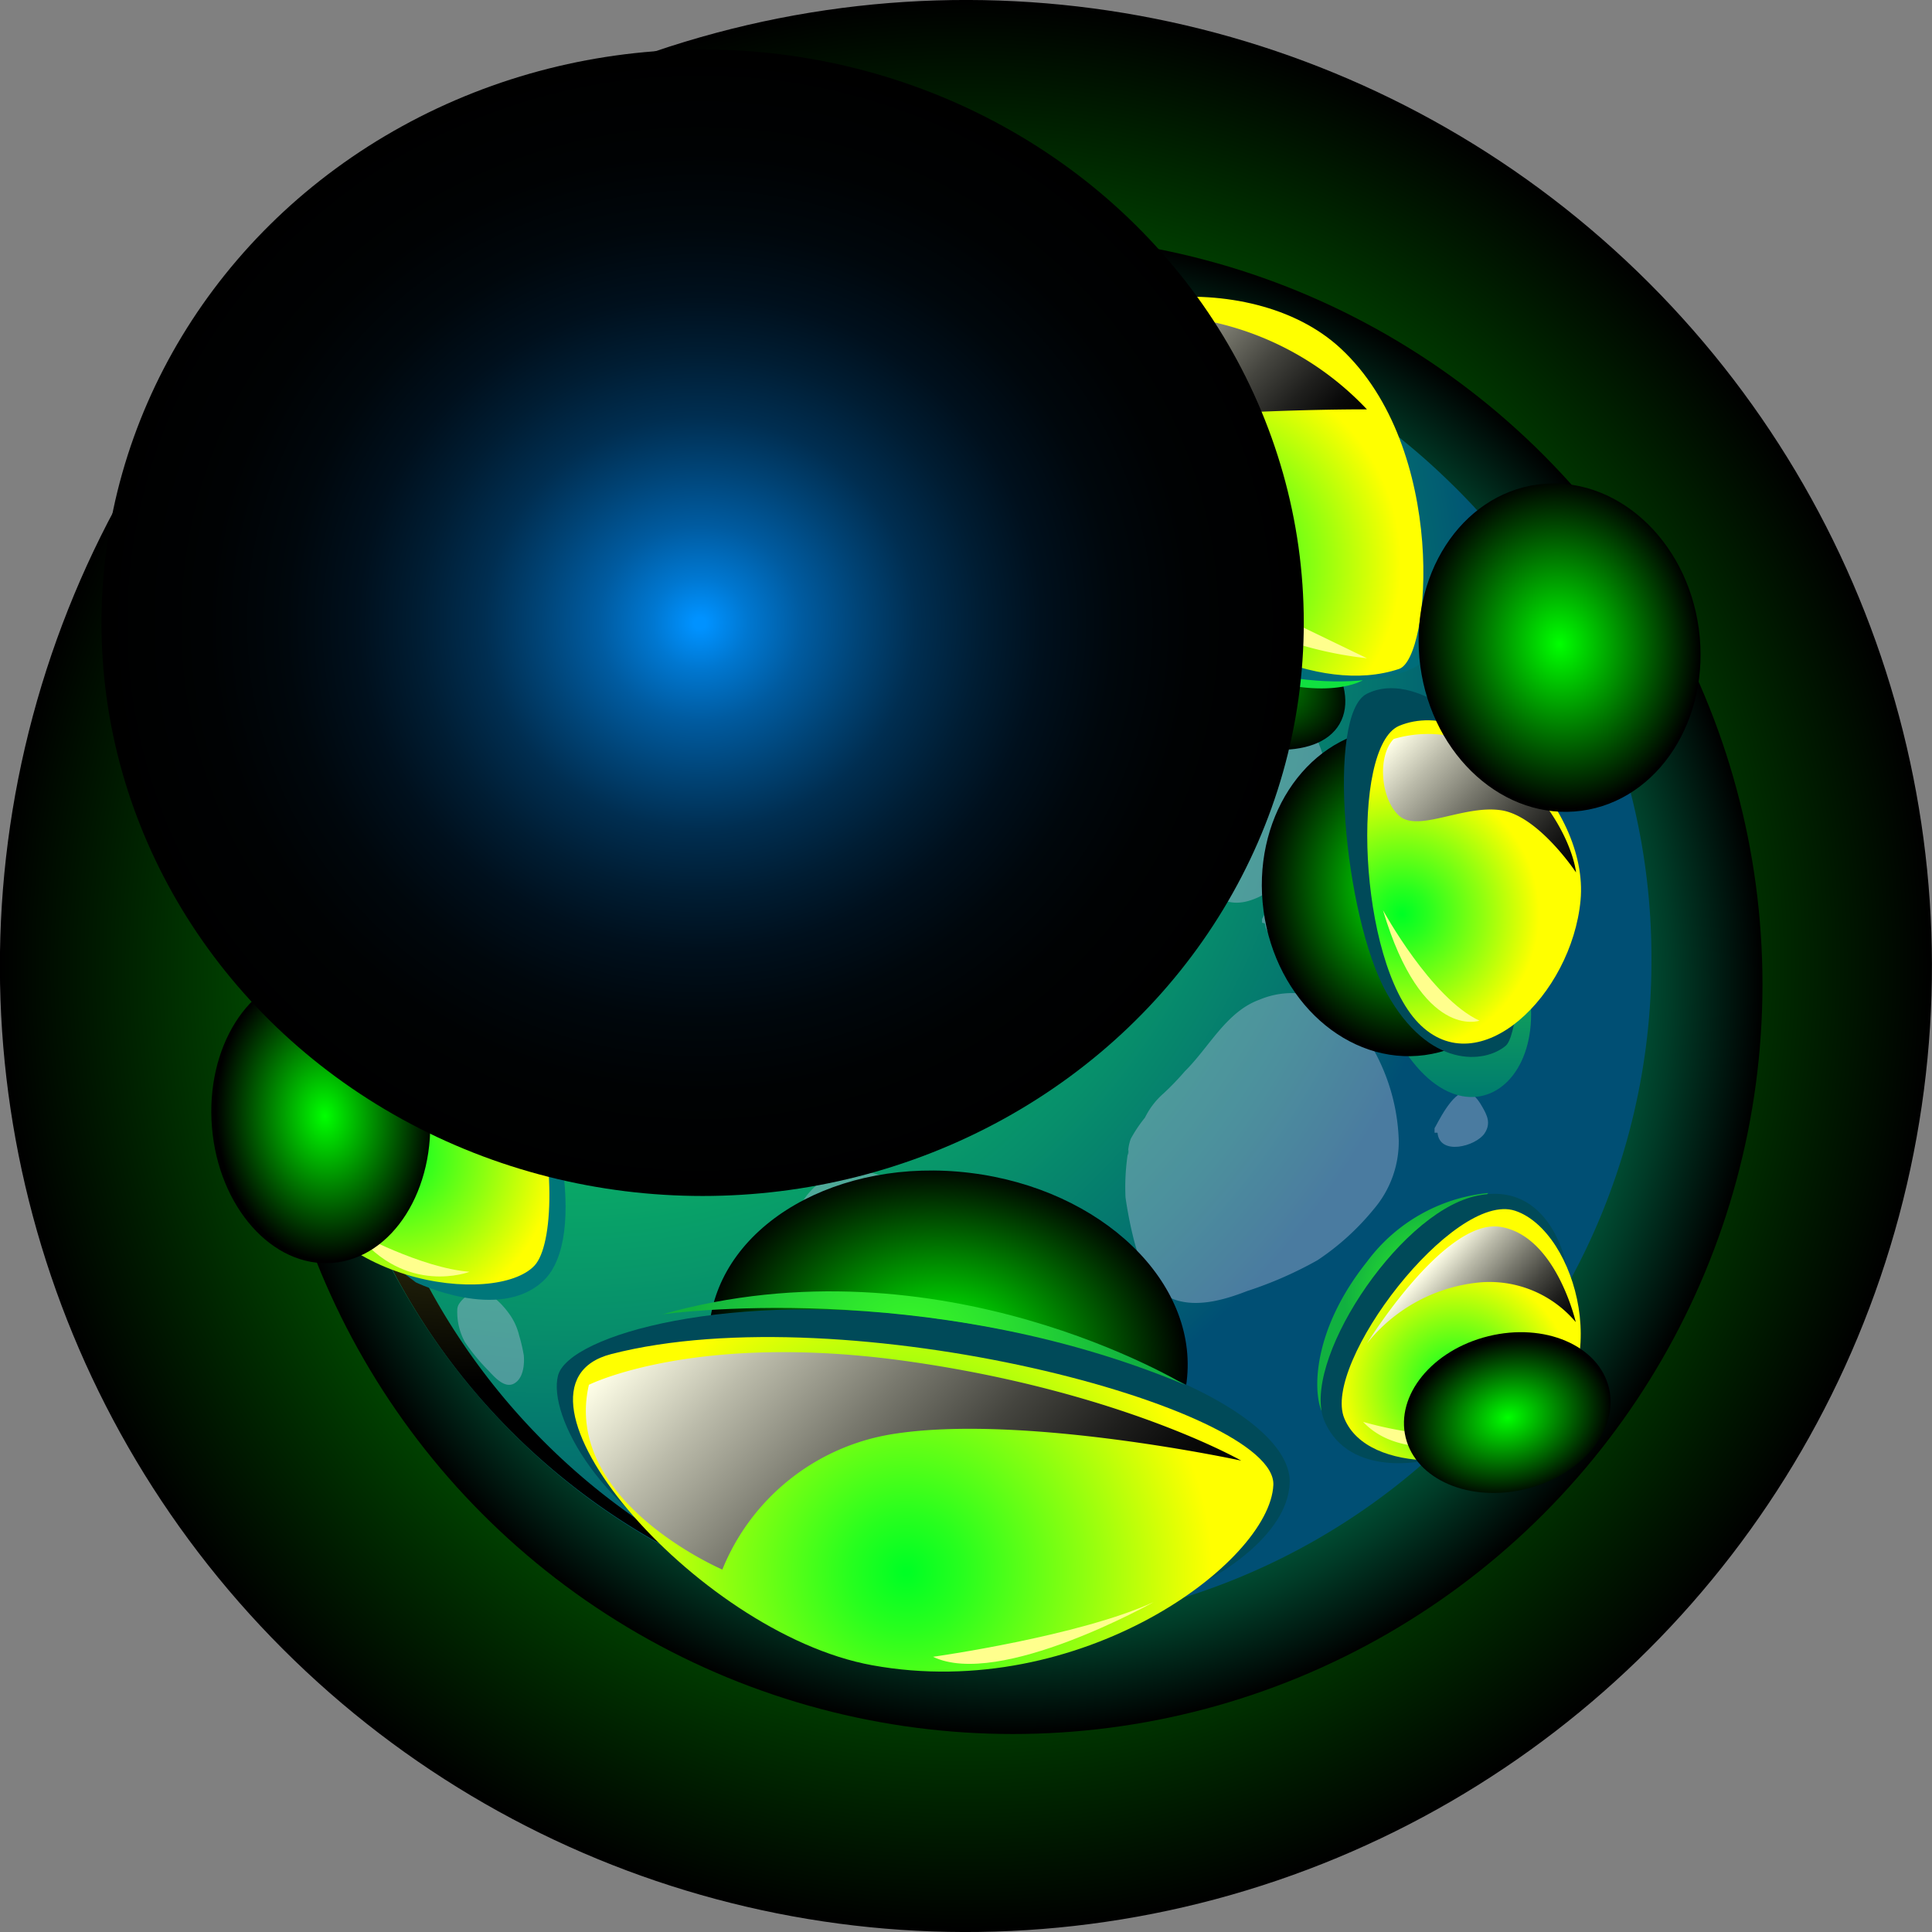 <svg xmlns="http://www.w3.org/2000/svg" xmlns:xlink="http://www.w3.org/1999/xlink" viewBox="0 0 137.1 137.1"><rect x="0" y="0" width="137.1" height="137.1" fill="#808080" stroke="none"/><defs><style>.cls-1{isolation:isolate;}.cls-10,.cls-12,.cls-13,.cls-2,.cls-29,.cls-3,.cls-30,.cls-31,.cls-32,.cls-33,.cls-34,.cls-35,.cls-36,.cls-40,.cls-41,.cls-42,.cls-43,.cls-44,.cls-45,.cls-8{mix-blend-mode:screen;}.cls-2{fill:url(#Áåçûìÿííûé_ãðàäèåíò_444);}.cls-3{fill:url(#Áåçûìÿííûé_ãðàäèåíò_447);}.cls-10,.cls-11,.cls-13,.cls-14,.cls-15,.cls-16,.cls-17,.cls-18,.cls-19,.cls-20,.cls-21,.cls-22,.cls-23,.cls-24,.cls-25,.cls-26,.cls-27,.cls-28,.cls-29,.cls-30,.cls-31,.cls-32,.cls-33,.cls-34,.cls-35,.cls-36,.cls-37,.cls-38,.cls-39,.cls-4,.cls-40,.cls-41,.cls-43,.cls-6,.cls-7,.cls-9{fill-rule:evenodd;}.cls-4{fill:url(#Áåçûìÿííûé_ãðàäèåíò_331);}.cls-5{mix-blend-mode:multiply;opacity:0.4;}.cls-6{fill:#b9bfe2;}.cls-7{fill:url(#Áåçûìÿííûé_ãðàäèåíò_407);}.cls-8{fill:url(#Áåçûìÿííûé_ãðàäèåíò_432);}.cls-9{fill:url(#Áåçûìÿííûé_ãðàäèåíò_373);}.cls-10{fill:url(#Áåçûìÿííûé_ãðàäèåíò_432-2);}.cls-11{fill:url(#Áåçûìÿííûé_ãðàäèåíò_388);}.cls-12{fill:url(#Áåçûìÿííûé_ãðàäèåíò_432-3);}.cls-13{fill:url(#Áåçûìÿííûé_ãðàäèåíò_197);}.cls-14{fill:#004a59;}.cls-15{fill:url(#Áåçûìÿííûé_ãðàäèåíò_398);}.cls-16{fill:url(#Áåçûìÿííûé_ãðàäèåíò_398-2);}.cls-17{fill:#00777a;}.cls-18{fill:url(#Áåçûìÿííûé_ãðàäèåíò_398-3);}.cls-19{fill:#006d7a;}.cls-20{fill:url(#Áåçûìÿííûé_ãðàäèåíò_365);}.cls-21{fill:url(#Áåçûìÿííûé_ãðàäèåíò_365-2);}.cls-22{fill:url(#Áåçûìÿííûé_ãðàäèåíò_365-3);}.cls-23{fill:url(#Áåçûìÿííûé_ãðàäèåíò_365-4);}.cls-24{fill:url(#Áåçûìÿííûé_ãðàäèåíò_365-5);}.cls-25{fill:url(#Áåçûìÿííûé_ãðàäèåíò_365-6);}.cls-26{fill:url(#Áåçûìÿííûé_ãðàäèåíò_365-7);}.cls-27{fill:url(#Áåçûìÿííûé_ãðàäèåíò_388-2);}.cls-28{fill:url(#Áåçûìÿííûé_ãðàäèåíò_388-3);}.cls-29{fill:url(#Áåçûìÿííûé_ãðàäèåíò_415);}.cls-30{fill:url(#Áåçûìÿííûé_ãðàäèåíò_419);}.cls-31{fill:url(#Áåçûìÿííûé_ãðàäèåíò_419-2);}.cls-32{fill:url(#Áåçûìÿííûé_ãðàäèåíò_419-3);}.cls-33{fill:url(#Áåçûìÿííûé_ãðàäèåíò_419-4);}.cls-34{fill:url(#Áåçûìÿííûé_ãðàäèåíò_419-5);}.cls-35{fill:url(#Áåçûìÿííûé_ãðàäèåíò_419-6);}.cls-36{fill:url(#Áåçûìÿííûé_ãðàäèåíò_419-7);}.cls-37{fill:#ffff8d;}.cls-38{fill:url(#Áåçûìÿííûé_ãðàäèåíò_398-4);}.cls-39{fill:url(#Áåçûìÿííûé_ãðàäèåíò_365-8);}.cls-40{fill:url(#Áåçûìÿííûé_ãðàäèåíò_419-8);}.cls-41{fill:url(#Áåçûìÿííûé_ãðàäèåíò_432-4);}.cls-42{fill:url(#Áåçûìÿííûé_ãðàäèåíò_432-5);}.cls-43{fill:url(#Áåçûìÿííûé_ãðàäèåíò_432-6);}.cls-44{fill:url(#Áåçûìÿííûé_ãðàäèåíò_432-7);}.cls-45{fill:url(#Áåçûìÿííûé_ãðàäèåíò_445);}</style><radialGradient id="Áåçûìÿííûé_ãðàäèåíò_444" cx="68.55" cy="68.55" r="68.55" gradientTransform="translate(68.55 -28.4) rotate(45)" gradientUnits="userSpaceOnUse"><stop offset="0.01" stop-color="lime"/><stop offset="1"/></radialGradient><radialGradient id="Áåçûìÿííûé_ãðàäèåíò_447" cx="71.88" cy="69.86" r="53.19" gradientUnits="userSpaceOnUse"><stop offset="0.03" stop-color="#00ffa9"/><stop offset="0.15" stop-color="#00fba6"/><stop offset="0.27" stop-color="#00ef9e"/><stop offset="0.39" stop-color="#00db91"/><stop offset="0.52" stop-color="#00bf7e"/><stop offset="0.64" stop-color="#009b66"/><stop offset="0.76" stop-color="#006e49"/><stop offset="0.88" stop-color="#003b27"/><stop offset="1"/></radialGradient><radialGradient id="Áåçûìÿííûé_ãðàäèåíò_331" cx="40.47" cy="46" r="76.1" gradientUnits="userSpaceOnUse"><stop offset="0.01" stop-color="#0cc463"/><stop offset="0.21" stop-color="#0cc163"/><stop offset="0.36" stop-color="#0bb765"/><stop offset="0.5" stop-color="#09a767"/><stop offset="0.63" stop-color="#078f6b"/><stop offset="0.76" stop-color="#04726f"/><stop offset="0.87" stop-color="#004f74"/></radialGradient><linearGradient id="Áåçûìÿííûé_ãðàäèåíò_407" x1="102.21" y1="77.85" x2="102.21" y2="51.32" gradientUnits="userSpaceOnUse"><stop offset="0" stop-color="#007c6f"/><stop offset="0.66" stop-color="#29d73b"/><stop offset="0.99" stop-color="#3bff24"/></linearGradient><radialGradient id="Áåçûìÿííûé_ãðàäèåíò_432" cx="-45.36" cy="120.64" r="10.23" gradientTransform="matrix(0, 1.67, -1.25, 0, 218.57, 171.56)" gradientUnits="userSpaceOnUse"><stop offset="0" stop-color="lime"/><stop offset="1"/></radialGradient><linearGradient id="Áåçûìÿííûé_ãðàäèåíò_373" x1="22.43" y1="55.17" x2="90.58" y2="55.17" gradientUnits="userSpaceOnUse"><stop offset="0.01" stop-color="#92ff2c"/><stop offset="0.23" stop-color="#8ffc2d"/><stop offset="0.39" stop-color="#86f332"/><stop offset="0.54" stop-color="#76e33a"/><stop offset="0.67" stop-color="#5fcd44"/><stop offset="0.8" stop-color="#42b152"/><stop offset="0.91" stop-color="#1f8e63"/><stop offset="1" stop-color="#007072"/></linearGradient><radialGradient id="Áåçûìÿííûé_ãðàäèåíò_432-2" cx="-102.28" cy="47.04" r="3.92" gradientTransform="matrix(2.39, 1.38, -0.71, 1.23, 364, 129.38)" xlink:href="#Áåçûìÿííûé_ãðàäèåíò_432"/><radialGradient id="Áåçûìÿííûé_ãðàäèåíò_388" cx="102.22" cy="92.1" r="6.8" gradientUnits="userSpaceOnUse"><stop offset="0.01" stop-color="#3bff24"/><stop offset="0.53" stop-color="#26d832"/><stop offset="1" stop-color="#11b140"/></radialGradient><radialGradient id="Áåçûìÿííûé_ãðàäèåíò_432-3" cx="-69.67" cy="22.97" r="7.01" gradientTransform="matrix(0, 1.67, -1.42, 0, 132.22, 179.42)" xlink:href="#Áåçûìÿííûé_ãðàäèåíò_432"/><radialGradient id="Áåçûìÿííûé_ãðàäèåíò_197" cx="35.19" cy="35.92" r="62.36" gradientUnits="userSpaceOnUse"><stop offset="0" stop-color="#ffff4a"/><stop offset="1"/></radialGradient><radialGradient id="Áåçûìÿííûé_ãðàäèåíò_398" cx="88.87" cy="38.76" r="9.98" gradientUnits="userSpaceOnUse"><stop offset="0.02" stop-color="#b0ff24"/><stop offset="0.29" stop-color="#88f72b"/><stop offset="0.89" stop-color="#25e43d"/><stop offset="1" stop-color="#11e040"/></radialGradient><radialGradient id="Áåçûìÿííûé_ãðàäèåíò_398-2" cx="70.66" cy="45.84" r="4.06" xlink:href="#Áåçûìÿííûé_ãðàäèåíò_398"/><radialGradient id="Áåçûìÿííûé_ãðàäèåíò_398-3" cx="55.2" cy="30.65" r="6.11" xlink:href="#Áåçûìÿííûé_ãðàäèåíò_398"/><radialGradient id="Áåçûìÿííûé_ãðàäèåíò_365" cx="85.1" cy="39.96" r="14.32" gradientUnits="userSpaceOnUse"><stop offset="0.01" stop-color="#00ff24"/><stop offset="0.19" stop-color="#28ff1e"/><stop offset="0.58" stop-color="#8dff10"/><stop offset="1" stop-color="#ff0"/></radialGradient><radialGradient id="Áåçûìÿííûé_ãðàäèåíò_365-2" cx="99.49" cy="64.86" r="9.73" xlink:href="#Áåçûìÿííûé_ãðàäèåíò_365"/><radialGradient id="Áåçûìÿííûé_ãðàäèåíò_365-3" cx="107.78" cy="48.62" r="5.85" xlink:href="#Áåçûìÿííûé_ãðàäèåíò_365"/><radialGradient id="Áåçûìÿííûé_ãðàäèåíò_365-4" cx="64.28" cy="111.57" r="21.74" xlink:href="#Áåçûìÿííûé_ãðàäèåíò_365"/><radialGradient id="Áåçûìÿííûé_ãðàäèåíò_365-5" cx="103.27" cy="98.35" r="8.34" xlink:href="#Áåçûìÿííûé_ãðàäèåíò_365"/><radialGradient id="Áåçûìÿííûé_ãðàäèåíò_365-6" cx="49.33" cy="31.12" r="8.83" xlink:href="#Áåçûìÿííûé_ãðàäèåíò_365"/><radialGradient id="Áåçûìÿííûé_ãðàäèåíò_365-7" cx="65.87" cy="43.04" r="8.07" xlink:href="#Áåçûìÿííûé_ãðàäèåíò_365"/><radialGradient id="Áåçûìÿííûé_ãðàäèåíò_388-2" cx="64.59" cy="96.31" r="15.74" xlink:href="#Áåçûìÿííûé_ãðàäèåíò_388"/><radialGradient id="Áåçûìÿííûé_ãðàäèåíò_388-3" cx="106.91" cy="47.75" r="3.9" xlink:href="#Áåçûìÿííûé_ãðàäèåíò_388"/><radialGradient id="Áåçûìÿííûé_ãðàäèåíò_415" cx="36.32" cy="40.98" r="49.42" gradientUnits="userSpaceOnUse"><stop offset="0" stop-color="#97ff11"/><stop offset="1"/></radialGradient><linearGradient id="Áåçûìÿííûé_ãðàäèåíò_419" x1="77.2" y1="21.82" x2="91.26" y2="35.13" gradientUnits="userSpaceOnUse"><stop offset="0" stop-color="#ffffe8"/><stop offset="0.2" stop-color="#bba"/><stop offset="0.42" stop-color="#79796e"/><stop offset="0.61" stop-color="#45453f"/><stop offset="0.78" stop-color="#1f1f1d"/><stop offset="0.91" stop-color="#080808"/><stop offset="1"/></linearGradient><linearGradient id="Áåçûìÿííûé_ãðàäèåíò_419-2" x1="43.24" y1="22.77" x2="47.51" y2="26.82" xlink:href="#Áåçûìÿííûé_ãðàäèåíò_419"/><linearGradient id="Áåçûìÿííûé_ãðàäèåíò_419-3" x1="61.88" y1="33.66" x2="69.88" y2="41.24" xlink:href="#Áåçûìÿííûé_ãðàäèåíò_419"/><linearGradient id="Áåçûìÿííûé_ãðàäèåíò_419-4" x1="99.1" y1="52.22" x2="110.65" y2="63.17" xlink:href="#Áåçûìÿííûé_ãðàäèåíò_419"/><linearGradient id="Áåçûìÿííûé_ãðàäèåíò_419-5" x1="106.45" y1="40.22" x2="114.41" y2="47.76" xlink:href="#Áåçûìÿííûé_ãðàäèåíò_419"/><linearGradient id="Áåçûìÿííûé_ãðàäèåíò_419-6" x1="101.1" y1="90.05" x2="108.64" y2="97.2" xlink:href="#Áåçûìÿííûé_ãðàäèåíò_419"/><linearGradient id="Áåçûìÿííûé_ãðàäèåíò_419-7" x1="49.93" y1="89.67" x2="77.01" y2="115.33" xlink:href="#Áåçûìÿííûé_ãðàäèåíò_419"/><radialGradient id="Áåçûìÿííûé_ãðàäèåíò_398-4" cx="47.17" cy="74.55" r="7.37" gradientTransform="translate(10.28 -11.68) rotate(14.16)" xlink:href="#Áåçûìÿííûé_ãðàäèåíò_398"/><radialGradient id="Áåçûìÿííûé_ãðàäèåíò_365-8" cx="39.93" cy="86.51" r="11.58" gradientTransform="translate(10.28 -11.68) rotate(14.16)" xlink:href="#Áåçûìÿííûé_ãðàäèåíò_365"/><linearGradient id="Áåçûìÿííûé_ãðàäèåíò_419-8" x1="29.18" y1="72.23" x2="38.37" y2="80.93" gradientTransform="translate(10.28 -11.68) rotate(14.16)" xlink:href="#Áåçûìÿííûé_ãðàäèåíò_419"/><radialGradient id="Áåçûìÿííûé_ãðàäèåíò_432-4" cx="-31.91" cy="124.66" r="4.45" gradientTransform="matrix(1.62, -0.4, 0.3, 1.22, 121.31, -64.25)" xlink:href="#Áåçûìÿííûé_ãðàäèåíò_432"/><radialGradient id="Áåçûìÿííûé_ãðàäèåíò_432-5" cx="-38.62" cy="76.99" r="6.18" gradientTransform="matrix(0, 1.67, -1.25, 0, 119.3, 143.71)" xlink:href="#Áåçûìÿííûé_ãðàäèåíò_432"/><radialGradient id="Áåçûìÿííûé_ãðàäèåíò_432-6" cx="-67.7" cy="29.46" r="4.26" gradientTransform="matrix(-1.05, 1.3, -1.11, -0.9, 5.86, 138.44)" xlink:href="#Áåçûìÿííûé_ãðàäèåíò_432"/><radialGradient id="Áåçûìÿííûé_ãðàäèåíò_432-7" cx="-79.09" cy="13.59" r="7.01" gradientTransform="matrix(0, 1.67, -1.42, 0, 130, 177.78)" xlink:href="#Áåçûìÿííûé_ãðàäèåíò_432"/><radialGradient id="Áåçûìÿííûé_ãðàäèåíò_445" cx="53.76" cy="34.86" r="30.83" gradientTransform="translate(-24.52 -1.8) scale(1.38 1.32)" gradientUnits="userSpaceOnUse"><stop offset="0.01" stop-color="#0092ff"/><stop offset="0.08" stop-color="#0077d0"/><stop offset="0.17" stop-color="#005ba0"/><stop offset="0.27" stop-color="#004375"/><stop offset="0.36" stop-color="#002e51"/><stop offset="0.47" stop-color="#001d33"/><stop offset="0.57" stop-color="#00101d"/><stop offset="0.69" stop-color="#00070c"/><stop offset="0.82" stop-color="#000203"/><stop offset="1"/></radialGradient></defs><g class="cls-1"><g id="Layer_2" data-name="Layer 2"><g id="planets"><circle class="cls-2" cx="68.55" cy="68.55" r="68.55" transform="translate(-28.4 68.55) rotate(-45)"/><circle class="cls-3" cx="71.88" cy="69.86" r="53.19"/><path class="cls-4" d="M117.19,68.16a47.33,47.33,0,0,1-47.38,47.37c-.84,0-1.69,0-2.52-.07h0c-1.24-.06-2.47-.18-3.68-.33a47.07,47.07,0,0,1-24.2-10.66,48.27,48.27,0,0,1-11-13.3c-.29-.52-.57-1-.85-1.58,0,0,0,0,0,0-.29-.57-.56-1.14-.82-1.72h0a45.42,45.42,0,0,1-2.12-5.6A42.54,42.54,0,0,1,23.46,78a.06.06,0,0,1,0,0c-.21-1-.39-2-.53-3.06a46.63,46.63,0,0,1-.48-6.72c0-1.31,0-2.62.17-3.9.06-.82.15-1.63.26-2.44a46.44,46.44,0,0,1,3.79-13.23A47.42,47.42,0,0,1,69.81,20.78l1.49,0c.53,0,1.06,0,1.59.08a47.19,47.19,0,0,1,8,1.2c1.5.36,3,.78,4.41,1.28,1,.33,1.94.7,2.89,1.1.71.3,1.4.61,2.09.94l.36.17A47.47,47.47,0,0,1,103,34.33c.52.5,1,1,1.52,1.55.33.36.66.73,1,1.1.55.62,1.08,1.27,1.6,1.92a47.24,47.24,0,0,1,8.72,17.84A47.24,47.24,0,0,1,117.19,68.16Z"/><g class="cls-5"><path class="cls-6" d="M34.35,47a14.49,14.49,0,0,0-1.77,5.36,23,23,0,0,0-.23,4.39,20.34,20.34,0,0,0,1.24,4.39,11.52,11.52,0,0,0,2.78,4.71c2.27,2.24,5.47,2.28,8.16.8,1.37-.75,2.51-1.77,4-2.41,2-.89,3.88-1.73,5.26-3.51a12.5,12.5,0,0,0,2.33-6.64,12.9,12.9,0,0,0,0-4.25,12.33,12.33,0,0,0-1.3-3.32,17.68,17.68,0,0,0-1.51-2.25,6.4,6.4,0,0,0-2.8-1.89,5.17,5.17,0,0,0-2-.71,19.4,19.4,0,0,0-2.75.06,15.09,15.09,0,0,0-3,.85c-.94.31-1.91.51-2.83.89a23.43,23.43,0,0,1-2.75.94A6.57,6.57,0,0,0,34.07,46a8.73,8.73,0,0,0-.75.74C33,47.17,33.09,47.67,34.35,47Z"/><path class="cls-6" d="M51.53,67.17c.26-.87.43-2.54,1.28-3.18a3.76,3.76,0,0,1,1.24-.56,2.29,2.29,0,0,1,1.77.39c1.5.81,1.22,3.13.39,4.36-.72,1.06-2.52,2-3.67,1.14a2.84,2.84,0,0,1-1-2.86l.21,0Z"/><path class="cls-6" d="M80.08,81.57a15.78,15.78,0,0,0-.21,3.4,29,29,0,0,0,.57,2.92c.44,1.7,1.07,3.68,2.91,4.33,1.64.58,3.6,0,5.14-.6a27.68,27.68,0,0,0,5-2.19,18,18,0,0,0,4-3.63,7.39,7.39,0,0,0,1.77-4.87,14.1,14.1,0,0,0-2.54-7.64,5.91,5.91,0,0,0-7.34-2.35c-2.36.85-3.58,3.39-5.3,5.08a18.78,18.78,0,0,1-1.51,1.57,5.53,5.53,0,0,0-1.32,1.72,9.79,9.79,0,0,0-1,1.49C79.94,81.58,80.08,82.51,80.08,81.57Z"/><path class="cls-6" d="M101.8,80.06c.16-.23,1.27-2.66,2.27-2.56.48.06.86.59,1.09,1,.37.63.67,1.22.18,1.94-.63.91-3.18,1.59-3.33-.06l-.21,0Z"/><path class="cls-6" d="M63.26,29.5c.16-.22,1.27-2.65,2.27-2.55.48.06.86.59,1.09,1,.38.63.67,1.22.18,1.93-.62.92-3.17,1.6-3.33-.05l-.21,0Z"/><path class="cls-6" d="M89.56,65.21c.16-.23,1.26-2.66,2.27-2.55.48.05.86.59,1.09,1,.37.63.67,1.21.18,1.93-.63.92-3.18,1.6-3.34-.06l-.2-.05Z"/><path class="cls-6" d="M83.11,53.53c-.57,1.52-1.26,2.46-.8,3.9.23.7.33,1.43.53,2.14.39,1.38,1.46,2.21,2.42,3.19,1.28,1.29,2.41,1.69,4.12.87a9.9,9.9,0,0,0,1.56-1,4.42,4.42,0,0,0,1.52-1.77,18.34,18.34,0,0,0,.81-2.21A7.09,7.09,0,0,0,94,56.21a9.1,9.1,0,0,0-.15-2.71,11.77,11.77,0,0,0-1.48-3,8.93,8.93,0,0,0-1.92-2.28,4.94,4.94,0,0,0-2.28-.68A4.73,4.73,0,0,0,84,49.47C83,51.06,82.46,52.92,83.11,53.53Z"/><path class="cls-6" d="M79.82,62.62a7.43,7.43,0,0,0,1.05,3,1.34,1.34,0,0,1,.68-.25c0-.32.25-.43.31-.7a5.81,5.81,0,0,0,0-1,4.09,4.09,0,0,0-.37-1.52c-.16-.42-.37-1.13-.9-1-1,.18-.9,1-.75,1.53Z"/><path class="cls-6" d="M32.45,92.94A4.43,4.43,0,0,0,33,95.25a14.37,14.37,0,0,0,1.65,2c.4.42,1.14,1.31,1.83.93s.74-1.44.69-2a11.53,11.53,0,0,0-.33-1.41,4.36,4.36,0,0,0-.65-1.46c-.53-.76-1.75-2.15-2.81-1.48a1.89,1.89,0,0,0-.77.65A.83.83,0,0,0,32.45,92.94Z"/><path class="cls-6" d="M56.24,89.15a6.59,6.59,0,0,1-.36-1.37.27.27,0,0,1,.08-.37A7.66,7.66,0,0,1,56.54,86a5.76,5.76,0,0,1,1.84-2.25,3.5,3.5,0,0,1,1-.32c.35-.08.69-.21,1-.27a4.35,4.35,0,0,1,1.86.18,9.19,9.19,0,0,1,2,.7,4,4,0,0,1,1.25,1.4,3,3,0,0,1,0,3.67,6.13,6.13,0,0,1-.94.74,12.32,12.32,0,0,1-1,.73,5.74,5.74,0,0,1-1.53.39,6.1,6.1,0,0,1-2.88-.09A15.44,15.44,0,0,1,56.24,89.15Z"/></g><path class="cls-7" d="M97.35,51.32s-2.55,4.62-1.19,12.87c3,18.36,13.12,15.56,12.46,7Z"/><ellipse class="cls-8" cx="67.29" cy="95.95" rx="12.82" ry="17.05" transform="translate(-36.14 151.07) rotate(-83.01)"/><path class="cls-9" d="M90.58,25.58a3.62,3.62,0,0,0-.46.06,3,3,0,0,1-1.48-.1,8.71,8.71,0,0,0-1.06-.32c-.57-.09-1.1-.34-1.68-.42a8.64,8.64,0,0,1-1.71-.52,1.55,1.55,0,0,0-1.12,0,1.67,1.67,0,0,1-1.13-.23,6.12,6.12,0,0,0-1.33-.31c-1.2-.25-2.39-.64-3.58-.94a8.9,8.9,0,0,0-2.18-.2c-.59,0-1.13.17-1.72.17A7.39,7.39,0,0,1,72,22.64c-.4-.07-.81,0-1.21-.05a2.84,2.84,0,0,0-1.53,0,4.54,4.54,0,0,1-1.26.16,8.35,8.35,0,0,0-1.56.27,11.31,11.31,0,0,1-2.77.35,6.42,6.42,0,0,0-1.91,0c-.35.12-.52.49-.76.74a13.58,13.58,0,0,0-1.41,1.43,2.92,2.92,0,0,0-.79,1.76,5,5,0,0,0,.56,1.8c.26.57.35,1.09-.23,1.46a8.87,8.87,0,0,1-2.42,1.17,1.47,1.47,0,0,1-1.53-.14c-.17-.15-.28-.43-.49-.55s-.45,0-.69.08a15.88,15.88,0,0,1-1.77.46c-.37.06-.69.26-1,.32s-.75-.23-1.2-.13a11.4,11.4,0,0,1-1.92.45,2.91,2.91,0,0,1-1.46-.42c-.23-.13-.28-.27-.55-.19a1.54,1.54,0,0,0-.65.47c-.15.23-.21.51-.37.74s-.32.51-.46.78a12.39,12.39,0,0,1-.94,1.48c-.25.33-.42.78-.69,1.08a2.93,2.93,0,0,1-.63.4c-.49.35-1,.66-1.48,1-.92.72-1.8,1.52-2.73,2.22A11.89,11.89,0,0,1,35.57,41c-.51.21-1,.36-1.55.57a2.73,2.73,0,0,0-.61.26,4.73,4.73,0,0,0-.44.66,11.71,11.71,0,0,0-1.25,1.71,6.22,6.22,0,0,0-.46,1.13c-.18.53-.47,1-.65,1.56-.37,1.11-.44,2.28-.85,3.39a19.35,19.35,0,0,1-.88,1.83,10.07,10.07,0,0,0-.73,3.31,6.9,6.9,0,0,0,.06,2,10.32,10.32,0,0,1,.08,2.08,3.42,3.42,0,0,1-.94,2c-.43.51-1.08.71-1.55,1.17a3.66,3.66,0,0,0-1.06,1.41,5,5,0,0,0,0,.78c-.11.59-.26,1.14-.34,1.73a17.27,17.27,0,0,0-.11,2.16c0,.37,0,.75,0,1.12s.15.68.18,1a6.09,6.09,0,0,0,0,.74c.05.28.15.57.22.84.16.66.29,1.3.41,2a14.31,14.31,0,0,0,.54,1.8,17.08,17.08,0,0,1,.59,2.47c.13.63.12,1.28.21,1.91s.19,1,.21,1.54c0,.77-.16,1.54-.17,2.32a16.94,16.94,0,0,0,.82,3.9c.09.35.18.71.28,1.06A47.38,47.38,0,0,1,69.81,20.79c1,0,2,0,3.07.09A47,47,0,0,1,90.58,25.58Z"/><path class="cls-10" d="M95.06,51.37c-1.54,2.67-7,2.4-12.17-.59S74.76,43.2,76.3,40.54s7-2.4,12.17.59S96.6,48.7,95.06,51.37Z"/><path class="cls-11" d="M105.6,84.66A12.18,12.18,0,0,0,97,89.54c-3.84,4.82-3.81,9.08-3.25,10.51S105.6,84.66,105.6,84.66Z"/><ellipse class="cls-12" cx="99.55" cy="63.29" rx="9.97" ry="11.68" transform="translate(-7.56 13.86) rotate(-7.67)"/><path class="cls-13" d="M41.72,105.16A47.58,47.58,0,0,1,29.84,90.23a47.09,47.09,0,0,1-4.07-11.56v0a47.79,47.79,0,0,1-1-9.78,47.26,47.26,0,0,1,7.39-25.42,47.75,47.75,0,0,1,7-8.55,47.24,47.24,0,0,1,33-13.41c1,0,2.05,0,3.07.1a47.7,47.7,0,0,1,9.34,1.55,47.22,47.22,0,0,0-11.66-2.24c-1-.06-2-.09-3.07-.09A47.37,47.37,0,0,0,23.45,77.94v0a47.48,47.48,0,0,0,34,35.92A47.18,47.18,0,0,1,41.72,105.16Z"/><path class="cls-14" d="M101.21,103.63s-5.4,1.31-7.2-2.73,5.07-14.66,10.6-16,6.6,5.1,6.6,5.1Z"/><path class="cls-15" d="M68.55,29.41A27.37,27.37,0,0,0,78.69,42.48c12.77,9.06,18,5.8,18,5.8Z"/><path class="cls-14" d="M85.92,112s5.49-2.89,5.6-6.8S83.23,96,66.84,93.61c-15-2.16-26.49,1.14-27.24,4s3.15,10,11.11,13.51S81.84,114,85.92,112Z"/><path class="cls-16" d="M59.67,43.07S63,48.35,68.2,48.81s6.71-3.61,6.71-3.61S63.11,45.11,59.67,43.07Z"/><path class="cls-17" d="M57.47,38.88s1.81,6.79,8.84,8.59c7.73,2,10-3.09,8.88-5.86S64.93,34.59,57.47,38.88Z"/><path class="cls-18" d="M42.31,36.61s4.88.91,12-3.35,5.69-8.2,5.69-8.2Z"/><path class="cls-17" d="M40.61,33.48s-1.83,2.51,1.7,3.13S57.78,31.38,60,27,50.61,20,40.61,33.48Z"/><path class="cls-19" d="M72.24,24.28s-4.69.81-4.94,3.25,7.43,12.18,15.79,17.34S99.63,48.29,100.9,47,90,25.55,72.24,24.28Z"/><path class="cls-14" d="M105,52.15s-4.47-4.68-8-2.92C94.11,50.67,95.36,65,98.39,70.45s7,5,8.46,3.76S108.71,57,105,52.15Z"/><path class="cls-14" d="M104.74,41.61a2.07,2.07,0,0,0-2.28.88c-.91,1.31,5.4,10.31,8.06,11.37s3.18-2.75,3.18-2.75Z"/><path class="cls-20" d="M70.85,27.38C68.74,31,87.78,51.3,99.28,47.47c2.27-.76,3.5-15.69-4.17-22.77C88.73,18.81,75,20.31,70.85,27.38Z"/><path class="cls-21" d="M99.28,51.51C95.83,53,96.37,68.18,100.66,72.6s10.87-2,11.5-8.71S104.71,49.24,99.28,51.51Z"/><path class="cls-22" d="M103.7,43.34c-.21,3.09,6.44,9.75,8.49,9s4-5.6,2.62-9S104,39.55,103.7,43.34Z"/><path class="cls-23" d="M43.37,96.09c-8.89,2.29,5.88,19.78,18.52,22.08,14.77,2.69,28.22-7.29,28.47-12.79S60.05,91.8,43.37,96.09Z"/><path class="cls-24" d="M95.4,100.66c-1.64-3.9,7.76-16.19,12.12-14.74s7.2,11.61,1.33,15.78C105.35,104.18,97.1,104.74,95.4,100.66Z"/><path class="cls-25" d="M42.5,35.64c4.35,1,14.66-6.22,16.55-9.64s-7.76-7.95-14.24-4.61C40.21,23.75,38.63,34.8,42.5,35.64Z"/><path class="cls-26" d="M59.28,35.73c-4.85,2.25.64,8.62,6.23,10.46S76,44.68,75.09,41,67.89,31.74,59.28,35.73Z"/><path class="cls-27" d="M47,93.27s18.74-2.69,37.09,5C84.06,98.28,66.78,87.67,47,93.27Z"/><path class="cls-28" d="M102.46,43.41s1.24,6,6.16,9C108.62,52.44,104,47.77,102.46,43.41Z"/><path class="cls-29" d="M22.43,68.16c.22,2.41,1.41-10.61,5.72-12.7s17.39,7.27,23.42,11C65.51,75.05,81.17,65.29,85,60s-1.93-13.46-5.22-15.29S74.88,51,68.2,50.05,56.36,41.42,55.84,38.89s5.79-6.2,8.45-6.58S69.86,24.5,68,22.76,63.09,29.28,55.84,34.2c-5.2,3.53-13.28,6.66-17.58.3C38.26,34.5,20.63,48.18,22.43,68.16Z"/><path class="cls-30" d="M72.37,28.05c-.21,3.24,6.92,1.75,13.31,1.36S97,29.05,97,29.05a21.28,21.28,0,0,0-12.88-6.53C76.07,21.64,72.5,26.06,72.37,28.05Z"/><path class="cls-31" d="M41.79,32c1.94.88,2.41-5,5.06-7.71a11.66,11.66,0,0,1,5.81-3.23s-5.43-.1-8.84,1.47S40.14,31.23,41.79,32Z"/><path class="cls-32" d="M58.66,37.05A12.15,12.15,0,0,1,66,34.77a12.58,12.58,0,0,1,7.2,3s-3.16-1-5.37-.26S62.2,41.86,58.66,37.05Z"/><path class="cls-33" d="M98.9,52.44a8.56,8.56,0,0,1,8.52,2.18c4.11,3.84,4.42,7.29,4.42,7.29s-2.65-4-5.3-4.41-5.91,1.59-7.25.39S97.74,53.63,98.9,52.44Z"/><path class="cls-34" d="M104.61,42.16s.93-1.25,4-1.18a7.63,7.63,0,0,1,5.75,2.43c.74.92.32,4.06.32,4.06a7.07,7.07,0,0,0-1.52-3.73C111.91,42.54,104.58,45.44,104.61,42.16Z"/><path class="cls-35" d="M97,95.34s5.5-8.9,9.46-8.28,5.36,6.76,5.36,6.76a8,8,0,0,0-7.23-2.77A11.64,11.64,0,0,0,97,95.34Z"/><path class="cls-36" d="M41.79,98.27s7.54-3.8,22.62-1.67,23.67,7.05,23.67,7.05-15.61-3.38-24.82-1.87a15.7,15.7,0,0,0-12,9.6S39.88,106.51,41.79,98.27Z"/><path class="cls-37" d="M66.21,117.57s10.41-1.46,15.67-3.89C81.88,113.68,70.91,119.84,66.21,117.57Z"/><path class="cls-37" d="M96.73,100.9a26.36,26.36,0,0,0,9.75.88S99.93,104.3,96.73,100.9Z"/><path class="cls-37" d="M98.14,64.59s3.42,6.26,6.85,7.84C105,72.43,100.91,73.88,98.14,64.59Z"/><path class="cls-37" d="M80.8,38.88A26.86,26.86,0,0,0,97,46.71Z"/><path class="cls-37" d="M60.25,41.61a12.88,12.88,0,0,0,9.56,4.58Z"/><path class="cls-37" d="M42.31,34.76a34.69,34.69,0,0,0,13.53-5.88Z"/><path class="cls-38" d="M29.32,61.9s7.31,5.7,10.39,19.49C39.71,81.39,41.48,67.85,29.32,61.9Z"/><path class="cls-17" d="M29.51,91s5.95,2.88,9.08-.14,1.21-13.24-3.09-21-9.57-11.16-11.77-10C22.21,60.56,14.17,79.82,29.51,91Z"/><path class="cls-39" d="M24.78,61.71c-3.93-1-7,12.6-5,20,2.61,9.59,15.44,11,18.15,8.1S38.77,65.24,24.78,61.71Z"/><path class="cls-40" d="M20.6,80.66s-1.08-14,2.41-16.5S31.76,67,31.76,67a28.55,28.55,0,0,0-5.83,2.52C22.63,71.31,20.6,80.66,20.6,80.66Z"/><path class="cls-37" d="M25.25,87.46s4.63,2.52,8.07,2.79C33.32,90.25,28.82,92,25.25,87.46Z"/><path class="cls-41" d="M114.17,98.47c.73,3-1.9,6.21-5.88,7.19s-7.81-.65-8.54-3.65,1.89-6.21,5.87-7.19S113.43,95.47,114.17,98.47Z"/><ellipse class="cls-42" cx="22.76" cy="79.35" rx="7.75" ry="10.3" transform="translate(-6.38 2.12) rotate(-4.67)"/><path class="cls-43" d="M39.83,29.87c-2.61-2.11-2.72-6.29-.25-9.34s6.58-3.81,9.19-1.7,2.71,6.29.24,9.34S42.43,32,39.83,29.87Z"/><ellipse class="cls-44" cx="110.67" cy="45.95" rx="9.97" ry="11.68" transform="translate(-5.14 15.19) rotate(-7.67)"/><ellipse class="cls-45" cx="49.86" cy="44.19" rx="42.66" ry="40.68"/></g></g></g></svg>
